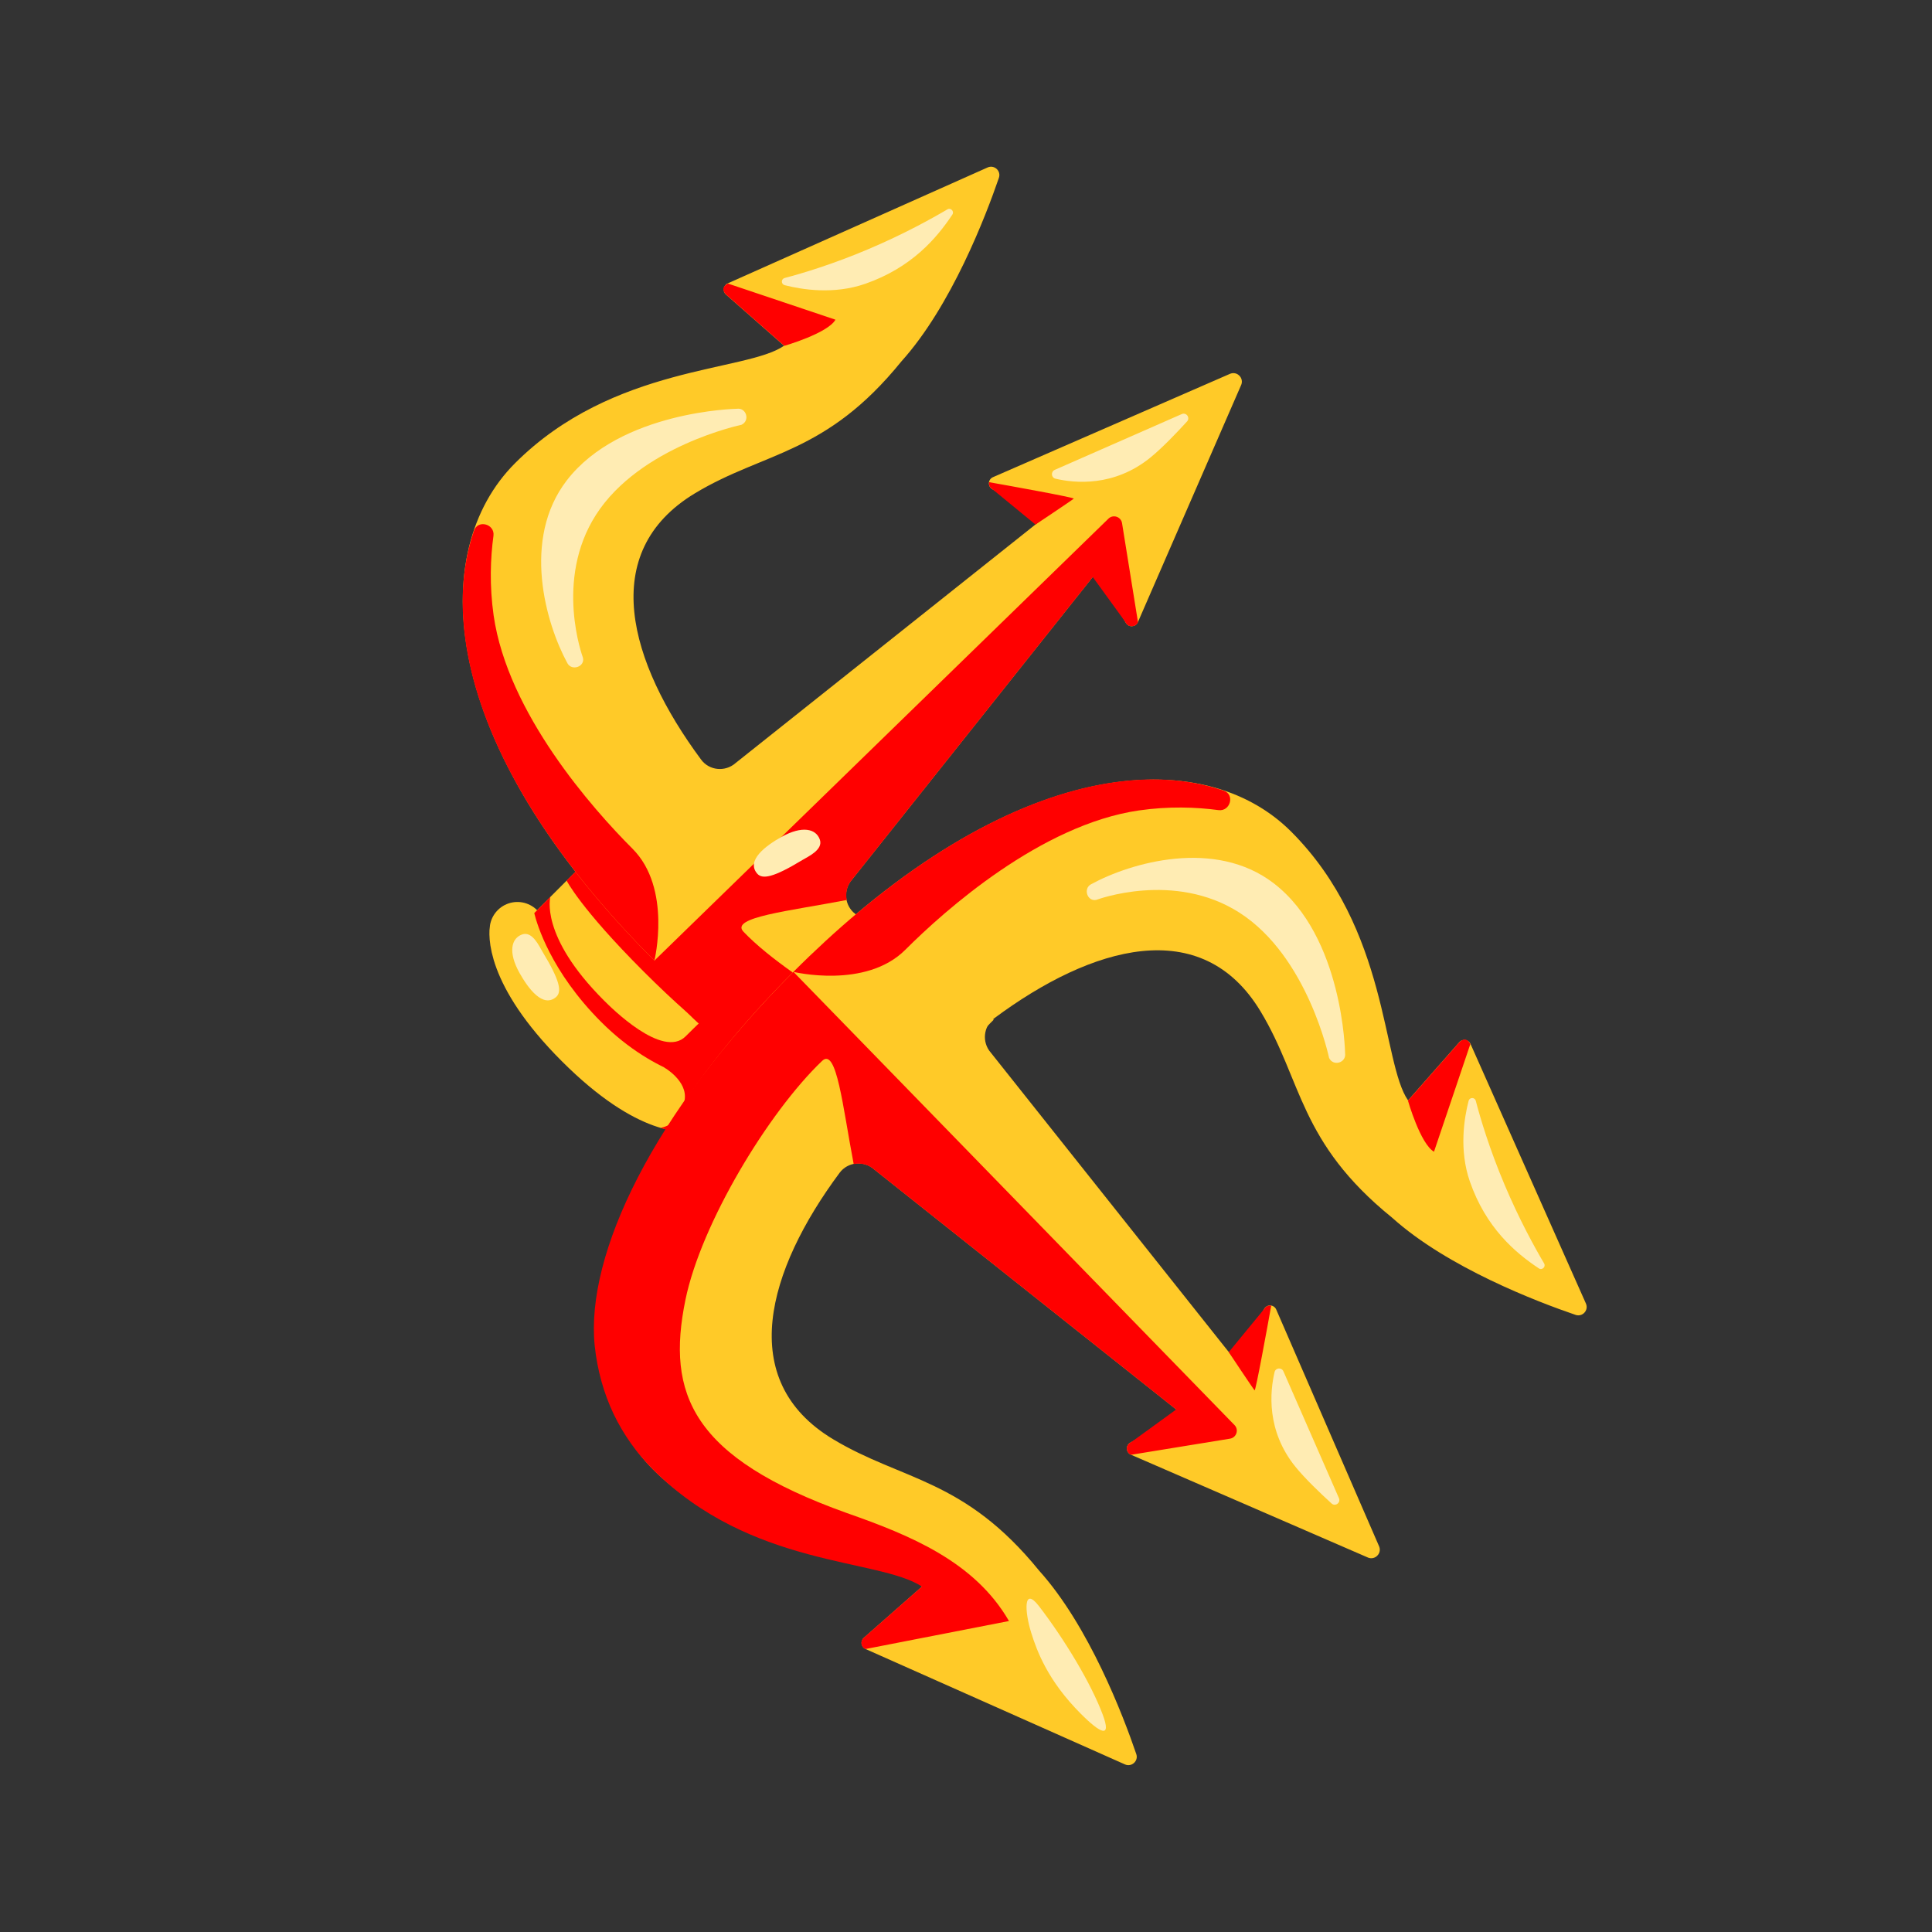 <svg width="467.398" xmlns="http://www.w3.org/2000/svg" height="467.398" id="screenshot-24169c5e-57ea-80e1-8006-6770170cf0a4" viewBox="-80.185 -56.712 467.398 467.398" xmlns:xlink="http://www.w3.org/1999/xlink" fill="none" version="1.1"><rect x="-80.185" y="-56.712" width="467.398" height="467.398" fill="#333333" stroke="none"/><g id="shape-24169c5e-57ea-80e1-8006-6770170cf0a4" rx="0" ry="0"><g id="shape-24169c5e-57ea-80e1-8006-676de0fe6cbf" height="800" class="iconify iconify--noto" rx="0" ry="0" style="fill: rgb(0, 0, 0);"><g id="shape-24169c5e-57ea-80e1-8006-676de0fe6cc0" style="display: none;"><g class="fills" id="fills-24169c5e-57ea-80e1-8006-676de0fe6cc0"><rect width="245.516" height="245.981" x="13.993" transform="matrix(0.707, 0.707, -0.707, 0.707, 122.826, -62.412)" style="fill: none;" ry="0" fill="none" rx="0" y="-5.932"/></g></g><g id="shape-24169c5e-57ea-80e1-8006-676de0fe6cc1"><g class="fills" id="fills-24169c5e-57ea-80e1-8006-676de0fe6cc1"><path d="M86.934,210.303C85.467,211.771,83.254,212.167,81.354,211.327C77.595,209.661,70.743,205.526,60.49,195.273C49.978,184.761,45.668,177.598,43.947,173.757C43.108,171.884,43.544,169.685,44.998,168.231L65.694,147.535L107.712,189.554L86.949,210.317Z" style="fill: rgb(255, 202, 40);"/></g></g><g id="shape-24169c5e-57ea-80e1-8006-676de0fe6cc2"><g class="fills" id="fills-24169c5e-57ea-80e1-8006-676de0fe6cc2"><path d="M86.934,210.303C86.934,210.303,77.756,212.539,60.476,195.259C43.197,177.98,44.985,168.217,44.985,168.217" fill="none" stroke-linecap="round" stroke-miterlimit="10" style="fill: none;"/></g><g fill="none" stroke-linecap="round" stroke-miterlimit="10" id="strokes-dfd1c97e-766d-8067-8006-6ab1471218b2-24169c5e-57ea-80e1-8006-676de0fe6cc2" class="strokes"><g class="stroke-shape"><path d="M86.934,210.303C86.934,210.303,77.756,212.539,60.476,195.259C43.197,177.98,44.985,168.217,44.985,168.217" style="fill: none; stroke-width: 13.438; stroke: rgb(255, 202, 40); stroke-opacity: 1;"/></g></g></g><g id="shape-24169c5e-57ea-80e1-8006-676de0fe6cc3"><g class="fills" id="fills-24169c5e-57ea-80e1-8006-676de0fe6cc3"><path d="M65.752,156.943L59.062,154.14L56.888,156.313C56.888,156.313,60.181,162.977,75.507,178.303C90.833,193.629,98.988,198.25,98.988,198.25L103.784,193.453L65.752,156.943Z" style="fill: rgb(255, 0, 0); fill-opacity: 1;"/></g></g><g id="shape-24169c5e-57ea-80e1-8006-676de0fe6cc4"><g class="fills" id="fills-24169c5e-57ea-80e1-8006-676de0fe6cc4"><path d="M150.715,181.98C147.215,178.98,150.306,181.87,126.769,164.42C124.11,162.44,123.733,158.585,125.922,156.099L185.115,81.688L192.19,93.981C192.854,95.135,194.551,95.038,195.095,93.816L220.115,36.352C220.408,35.595,220.222,34.735,219.642,34.168C218.801,33.326,217.782,33.558,217.457,33.694L160.035,58.728C159.47,58.974,159.091,59.517,159.056,60.131C159.021,60.746,159.335,61.327,159.869,61.634L172.162,68.709L97.751,127.902C95.264,130.09,91.397,129.727,89.43,127.054C71.98,103.516,64.28,76.902,87.929,62.638C104.773,52.468,119.53,53.363,137.878,30.728C149.973,17.305,158.302,-4.452,161.475,-13.7C162.046,-15.384,160.351,-16.917,158.734,-16.195L95.865,11.844C94.779,12.333,94.56,13.773,95.442,14.546L109.508,26.927C100.312,33.33,68.193,31.568,44.413,55.348C23.214,76.547,25.071,122.621,78.13,175.68C131.188,228.738,139.03,211.165,160.215,189.98" style="fill: rgb(255, 202, 40);"/></g></g><g id="shape-24169c5e-57ea-80e1-8006-676de0fe6cc5"><g class="fills" id="fills-24169c5e-57ea-80e1-8006-676de0fe6cc5"><path d="M95.906,11.884L121.936,20.63C120.032,23.944,109.563,26.954,109.563,26.954L95.496,14.573C95.496,14.573,94.818,14.003,94.805,13.202C94.806,12.415,95.906,11.884,95.906,11.884Z" style="fill: rgb(255, 0, 0); fill-opacity: 1;"/></g></g><g id="shape-24169c5e-57ea-80e1-8006-676de0fe6cc6"><g class="fills" id="fills-24169c5e-57ea-80e1-8006-676de0fe6cc6"><path d="M205.704,43.467C206.818,42.977,207.808,44.347,206.992,45.244C204.478,48.002,200.985,51.657,198.092,54.009C189.302,61.117,179.84,60.189,175.157,59.094C174.112,58.837,173.992,57.412,174.983,56.962L205.704,43.467Z" style="fill: rgb(255, 236, 179);"/></g></g><g id="shape-24169c5e-57ea-80e1-8006-676de0fe6cc7" style="display: none;"><g class="fills" id="fills-24169c5e-57ea-80e1-8006-676de0fe6cc7"><path d="M257.682,105.88C262.614,100.974,263.771,98.353,258.026,100.49C250.408,103.334,239.798,109.766,231.756,115.936C226.62,119.879,233.178,119.424,238.148,117.845C242.643,116.443,249.787,113.747,257.682,105.88Z" style="fill: rgb(255, 236, 179);"/></g></g><g id="shape-24169c5e-57ea-80e1-8006-676de0fe6cc8"><g class="fills" id="fills-24169c5e-57ea-80e1-8006-676de0fe6cc8"><path d="M149.005,-6.059C149.819,-6.548,150.742,-5.571,150.212,-4.797C146.364,1.003,140.303,8.041,129.167,11.935C121.535,14.603,113.811,13.348,109.644,12.279C109.244,12.18,108.964,11.822,108.964,11.411C108.964,10.998,109.246,10.64,109.646,10.541C113.693,9.478,121.242,7.245,129.975,3.53C138.356,-0.021,145.215,-3.815,149.005,-6.059Z" style="fill: rgb(255, 236, 179);"/></g></g><g id="shape-24169c5e-57ea-80e1-8006-676de0fe6cc9"><g class="fills" id="fills-24169c5e-57ea-80e1-8006-676de0fe6cc9"><path d="M170.328,70.19C170.328,70.19,179.266,64.235,179.579,63.923C179.837,63.665,164.119,60.829,159.097,59.937C158.988,60.562,159.231,61.241,159.869,61.607L170.328,70.19Z" style="fill: rgb(255, 0, 0); fill-opacity: 1;"/></g></g><g id="shape-24169c5e-57ea-80e1-8006-676de0fe6cce"><g class="fills" id="fills-24169c5e-57ea-80e1-8006-676de0fe6cce"><path d="M46.164,169.343C43.475,170.269,42.712,173.664,45.477,178.63C47.605,182.442,51.143,187.204,54.322,184.513C55.79,183.263,55.345,180.616,51.089,173.588C50.289,172.271,48.636,168.499,46.164,169.343Z" style="fill: rgb(255, 236, 179);"/></g></g><g id="shape-24169c5e-57ea-80e1-8006-676de0fe6ccf"><g class="fills" id="fills-24169c5e-57ea-80e1-8006-676de0fe6ccf"><path d="M49.088,164.276C49.71,166.828,53.08,178.351,65.246,190.517C78.768,204.039,92.058,205.208,92.058,205.208L107.712,189.554L95.267,184.936C95.267,184.936,91.259,188.429,85.688,194C80.116,199.571,67.53,186.931,65.888,185.289C50.25,169.652,52.975,160.254,52.961,160.241L49.088,164.168C49.075,164.181,49.074,164.236,49.088,164.276Z" style="fill: rgb(255, 0, 0); fill-opacity: 1;"/></g></g><g id="shape-24169c5e-57ea-80e1-8006-676de0fe6cca"><g class="fills" id="fills-24169c5e-57ea-80e1-8006-676de0fe6cca"><path d="M155.715,209.48C161.811,208.836,157.215,203.48,151.215,200.98C143.918,197.939,112.09,181.703,99.681,168.695C96.331,165.182,110.75,163.702,124.668,161.015C124.33,159.318,124.725,157.512,125.949,156.099L185.141,81.688L192.216,93.981C192.881,95.134,194.578,95.038,195.122,93.816L191.262,69.844C191.006,68.284,189.105,67.661,187.978,68.761L78.13,175.68C88.715,203.98,133.761,211.687,155.715,209.48L155.715,209.48" style="fill: rgb(255, 0, 0); fill-opacity: 1;"/></g></g><g id="shape-24169c5e-57ea-80e1-8006-676e176de081" style="display: none;"><g class="fills" id="fills-24169c5e-57ea-80e1-8006-676e176de081"><path d="M143.215,191.117L256.352,77.98L293.829,115.457L180.692,228.594L143.215,191.117" style="fill: rgb(46, 11, 51); fill-opacity: 1;"/></g></g><g id="shape-24169c5e-57ea-80e1-8006-676de0fe6cd0"><g class="fills" id="fills-24169c5e-57ea-80e1-8006-676de0fe6cd0"><path d="M80.508,201.54C80.508,201.54,86.234,204.792,85.442,209.436C84.377,215.655,79.612,216.135,79.612,216.135C79.612,216.135,89.315,219.777,92.565,214.167C95.651,208.856,92.03,205.208,92.03,205.208L83.007,200.587L80.508,201.54Z" style="fill: rgb(255, 0, 0); fill-opacity: 1;"/></g></g><g id="shape-24169c5e-57ea-80e1-8006-676de0fe6ccb"><g class="fills" id="fills-24169c5e-57ea-80e1-8006-676de0fe6ccb"><path d="M184.15,82.843C184.15,82.843,189.574,74.543,189.887,74.23C190.145,73.972,192.981,89.691,193.872,94.713C193.247,94.822,192.569,94.578,192.203,93.941L184.15,82.843Z" style="fill: rgb(255, 0, 0); fill-opacity: 1;"/></g></g><g id="shape-24169c5e-57ea-80e1-8006-676de0fe6ccd"><g class="fills" id="fills-24169c5e-57ea-80e1-8006-676de0fe6ccd"><path d="M56.926,59.518C69.893,42.672,98.05,42.184,98.05,42.184C100.385,41.828,101.332,45.059,99.2,46.052C99.2,46.052,74.649,51.207,64.004,67.82C53.834,83.686,60.836,102.373,60.836,102.373C61.404,104.572,58.144,105.715,57.074,103.721C51.829,94.074,45.983,73.742,56.926,59.518Z" style="fill: rgb(255, 236, 179);"/></g></g><g id="shape-24169c5e-57ea-80e1-8006-676de0fe6ccc"><g class="fills" id="fills-24169c5e-57ea-80e1-8006-676de0fe6ccc"><path d="M34.5,71.636C25.993,96.175,36.274,133.825,78.13,175.68C78.13,175.68,82.409,158.19,72.833,148.615C63.258,139.039,42.617,115.817,39.233,92.158C38.208,84.936,38.458,78.338,39.196,72.907C39.566,70.069,35.454,68.92,34.5,71.636Z" style="fill: rgb(255, 0, 0); fill-opacity: 1;"/></g></g><g id="shape-24169c5e-57ea-80e1-8006-676b1ad31d22"><g class="fills" id="fills-24169c5e-57ea-80e1-8006-676b1ad31d22"><path d="M118.163,146.427C117.242,143.74,113.849,142.983,108.878,145.756C105.06,147.892,100.292,151.439,102.977,154.614C104.225,156.079,106.873,155.629,113.909,151.359C115.226,150.557,119.002,148.897,118.163,146.427Z" style="fill: rgb(255, 236, 179);"/></g></g></g><g id="shape-24169c5e-57ea-80e1-8006-676b1ad31d13" width="800" height="800" class="iconify iconify--noto" rx="0" ry="0" style="fill: rgb(0, 0, 0);"><g id="shape-24169c5e-57ea-80e1-8006-676b1ad31d14" style="display: none;"><g class="fills" id="fills-24169c5e-57ea-80e1-8006-676b1ad31d14"><rect width="245.981" height="245.516" x="47.285" transform="matrix(-0.707, 0.707, -0.707, -0.707, 458.203, 284.036)" style="fill: none;" ry="0" fill="none" rx="0" y="114.157"/></g></g><g id="shape-24169c5e-57ea-80e1-8006-676b1ad31d18"><g class="fills" id="fills-24169c5e-57ea-80e1-8006-676b1ad31d18"><path d="M142.876,327.111L128.787,339.519C127.904,340.294,128.119,341.733,129.204,342.221L191.966,370.141C193.581,370.859,195.293,369.309,194.711,367.64C191.57,358.412,183.269,336.658,171.199,323.256C153.042,300.914,138.162,301.58,121.311,291.441C97.703,277.208,105.439,250.593,122.933,227.022C124.918,224.359,128.774,223.975,131.256,226.159L205.555,285.211L193.248,292.31C192.094,292.976,192.187,294.673,193.408,295.215L250.824,320.127C251.581,320.418,252.441,320.23,253.01,319.649C253.853,318.806,253.623,317.788,253.488,317.463L228.562,260.088C228.317,259.523,227.775,259.146,227.161,259.112C226.546,259.078,225.964,259.393,225.657,259.927L218.559,272.234L159.506,197.936C157.323,195.453,157.693,191.584,160.37,189.613C183.94,172.118,210.569,164.368,224.789,187.99C234.927,204.815,234.003,219.573,256.604,237.878C270.005,249.948,291.746,258.236,300.988,261.391C302.671,261.959,304.206,260.26,303.489,258.646L275.568,195.83C275.08,194.744,273.641,194.528,272.867,195.412L260.458,209.502C254.073,200.317,255.896,168.194,232.16,144.459C211.002,123.301,164.924,125.245,111.765,178.404C58.606,231.563,56.676,277.655,77.82,298.799C101.555,322.535,131.161,311.836,142.876,327.111Z" style="fill: rgb(255, 202, 40);"/></g></g><g id="shape-24169c5e-57ea-80e1-8006-676b1ad31d19"><g class="fills" id="fills-24169c5e-57ea-80e1-8006-676b1ad31d19"><path d="M275.527,195.871L266.733,221.917C263.422,220.02,260.432,209.556,260.432,209.556L272.84,195.466C272.84,195.466,273.411,194.786,274.211,194.772C274.999,194.771,275.527,195.871,275.527,195.871Z" style="fill: rgb(255, 0, 0); fill-opacity: 1;"/></g></g><g id="shape-24169c5e-57ea-80e1-8006-676b1ad31d1a"><g class="fills" id="fills-24169c5e-57ea-80e1-8006-676b1ad31d1a"><path d="M243.737,305.729C244.225,306.842,242.853,307.834,241.958,307.021C239.204,304.511,235.556,301.025,233.21,298.137C226.118,289.36,227.064,279.896,228.168,275.212C228.426,274.167,229.852,274.043,230.299,275.033L243.737,305.729Z" style="fill: rgb(255, 236, 179);"/></g></g><g id="shape-24169c5e-57ea-80e1-8006-676b1ad31d1b"><g class="fills" id="fills-24169c5e-57ea-80e1-8006-676b1ad31d1b"><path d="M181.225,357.824C186.122,362.748,188.741,363.899,186.615,358.159C183.786,350.545,177.374,339.949,171.218,331.918C167.286,326.79,167.727,333.346,169.298,338.314C170.691,342.806,173.373,349.944,181.225,357.824Z" style="fill: rgb(255, 236, 179);"/></g></g><g id="shape-24169c5e-57ea-80e1-8006-676b1ad31d1c"><g class="fills" id="fills-24169c5e-57ea-80e1-8006-676b1ad31d1c"><path d="M293.37,248.935C293.858,249.749,292.88,250.673,292.106,250.144C286.313,246.308,279.287,240.26,275.414,229.132C272.761,221.504,274.031,213.778,275.107,209.609C275.206,209.209,275.564,208.928,275.976,208.927C276.389,208.927,276.747,209.208,276.845,209.608C277.9,213.652,280.119,221.198,283.817,229.925C287.352,238.298,291.133,245.149,293.37,248.935Z" style="fill: rgb(255, 236, 179);"/></g></g><g id="shape-24169c5e-57ea-80e1-8006-676b1ad31d1d"><g class="fills" id="fills-24169c5e-57ea-80e1-8006-676b1ad31d1d"><path d="M217.081,270.403C217.081,270.403,223.018,279.33,223.33,279.642C223.588,279.9,226.454,264.176,227.355,259.152C226.73,259.044,226.051,259.289,225.684,259.928L217.081,270.403Z" style="fill: rgb(255, 0, 0); fill-opacity: 1;"/></g></g><g id="shape-24169c5e-57ea-80e1-8006-676b1ad31d1e"><g class="fills" id="fills-24169c5e-57ea-80e1-8006-676b1ad31d1e"><path d="M63.676,268.729C64.308,274.824,65.905,280.388,68.249,285.341C70.647,290.342,73.88,294.898,77.807,298.813C101.542,322.548,132.239,320.198,142.849,327.111L142.808,327.152L128.732,339.547C127.862,340.335,128.105,341.746,129.164,342.234L163.91,335.454C155.602,321.086,140.091,314.733,124.647,309.317C87.177,295.899,80.96,280.578,85.638,257.752C89.416,239.326,105.678,212.377,118.709,199.943C122.229,196.586,123.682,211.002,126.343,224.915C128.04,224.574,129.845,224.966,131.256,226.186L205.555,285.238L193.248,292.337C192.094,293.003,192.187,294.7,193.408,295.242L217.387,291.336C218.949,291.077,219.575,289.176,218.476,288.05L111.765,178.404C77.712,212.457,61.511,246.779,63.676,268.729Z" style="fill: rgb(255, 0, 0); fill-opacity: 1;"/></g></g><g id="shape-24169c5e-57ea-80e1-8006-676b1ad31d1f"><g class="fills" id="fills-24169c5e-57ea-80e1-8006-676b1ad31d1f"><path d="M204.401,284.249C204.401,284.249,212.691,289.657,213.004,289.969C213.261,290.227,197.537,293.093,192.514,293.993C192.405,293.369,192.651,292.69,193.289,292.323L204.401,284.249Z" style="fill: rgb(255, 0, 0); fill-opacity: 1;"/></g></g><g id="shape-24169c5e-57ea-80e1-8006-676b1ad31d20"><g class="fills" id="fills-24169c5e-57ea-80e1-8006-676b1ad31d20"><path d="M215.892,134.578C191.369,126.116,153.7,136.469,111.765,178.404C111.765,178.404,129.247,182.65,138.841,173.056C148.434,163.463,171.696,142.778,195.361,139.349C202.585,138.31,209.182,138.548,214.612,139.276C217.449,139.64,218.607,135.526,215.892,134.578Z" style="fill: rgb(255, 0, 0); fill-opacity: 1;"/></g></g><g id="shape-24169c5e-57ea-80e1-8006-676b1ad31d21"><g class="fills" id="fills-24169c5e-57ea-80e1-8006-676b1ad31d21"><path d="M227.968,156.98C244.789,169.916,245.224,198.071,245.224,198.071C245.575,200.406,242.343,201.359,241.354,199.229C241.354,199.229,236.245,174.689,219.653,164.074C203.806,153.935,185.105,160.971,185.105,160.971C182.905,161.543,181.768,158.286,183.764,157.212C193.422,151.949,213.764,146.065,227.968,156.98Z" style="fill: rgb(255, 236, 179);"/></g></g></g></g></svg>